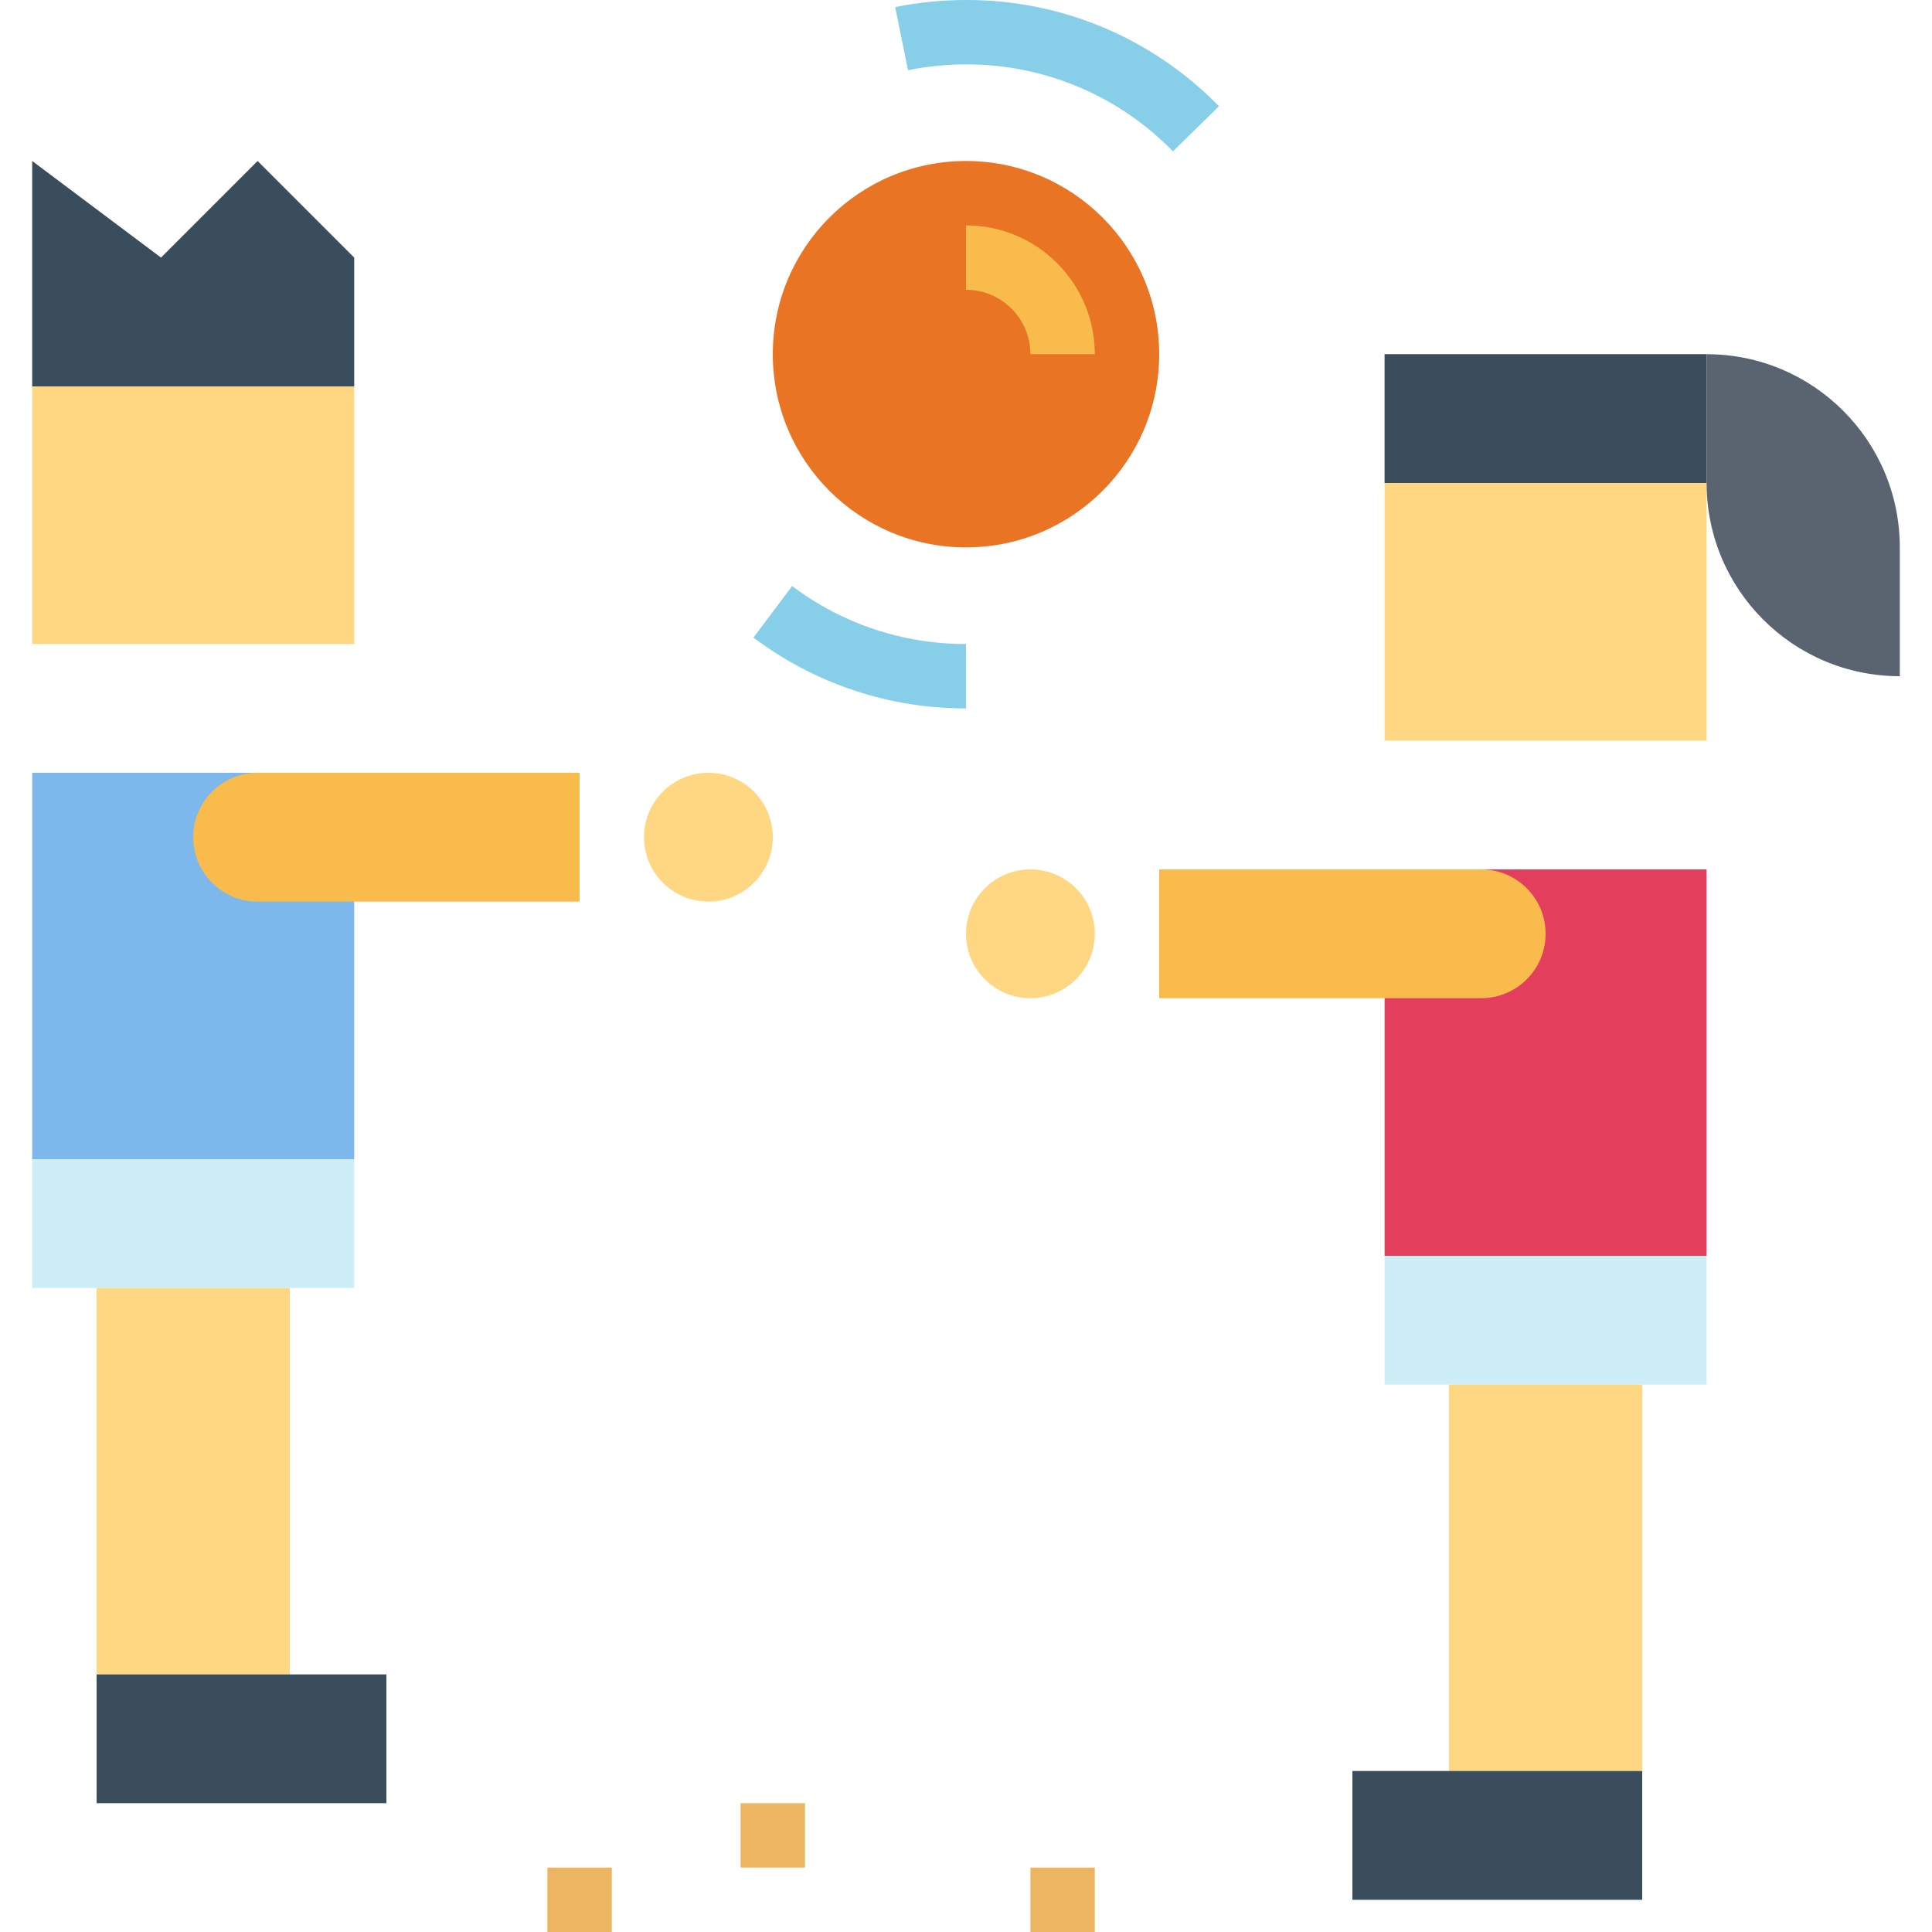 <svg height="480pt" viewBox="-8 0 480 480" width="480pt" xmlns="http://www.w3.org/2000/svg"><path d="m0 96h80v64h-80zm0 0" fill="#ffd782"/><path d="m0 40 32 24 24-24 24 24v32h-80zm0 0" fill="#394d5c"/><path d="m0 192h80v96h-80zm0 0" fill="#7cb8eb"/><path d="m0 288h80v32h-80zm0 0" fill="#cdeef6"/><path d="m280 88c0 26.512-21.488 48-48 48-26.508 0-48-21.488-48-48 0-26.508 21.492-48 48-48 26.512 0 48 21.492 48 48zm0 0" fill="#e97424"/><path d="m264 88h-16c0-8.836-7.164-16-16-16v-16c17.672 0 32 14.328 32 32zm0 0" fill="#f9bb4b"/><path d="m232 176c-19.051.055-37.594-6.129-52.801-17.602l9.602-12.797c12.441 9.387 27.613 14.445 43.199 14.398zm0 0" fill="#87cee9"/><path d="m283.418 37.602c-13.504-13.871-32.059-21.664-51.418-21.602-4.836 0-9.66.484-14.398 1.441l-3.203-15.68c5.797-1.172 11.691-1.762 17.602-1.762 23.656-.07 46.332 9.457 62.84 26.398zm0 0" fill="#87cee9"/><path d="m56 192h80v32h-80c-8.836 0-16-7.164-16-16s7.164-16 16-16zm0 0" fill="#f9bb4b"/><path d="m184 208c0 8.836-7.164 16-16 16s-16-7.164-16-16 7.164-16 16-16 16 7.164 16 16zm0 0" fill="#ffd782"/><path d="m416 184h-80v-96h80zm0 0" fill="#ffd782"/><path d="m416 120h-80v-32h80zm0 0" fill="#394d5c"/><path d="m416 312h-80v-96h80zm0 0" fill="#e33e5c"/><path d="m416 344h-80v-32h80zm0 0" fill="#cdeef6"/><path d="m360 248h-80v-32h80c8.836 0 16 7.164 16 16s-7.164 16-16 16zm0 0" fill="#f9bb4b"/><path d="m264 232c0 8.836-7.164 16-16 16s-16-7.164-16-16 7.164-16 16-16 16 7.164 16 16zm0 0" fill="#ffd782"/><path d="m16 320h48v96h-48zm0 0" fill="#ffd782"/><path d="m16 416h72v32h-72zm0 0" fill="#394d5c"/><path d="m400 440h-48v-96h48zm0 0" fill="#ffd782"/><path d="m400 472h-72v-32h72zm0 0" fill="#394d5c"/><path d="m416 88c26.512 0 48 21.492 48 48v32c-26.508 0-48-21.488-48-48zm0 0" fill="#5a6470"/><g fill="#ebb562"><path d="m128 464h16v16h-16zm0 0"/><path d="m176 448h16v16h-16zm0 0"/><path d="m248 464h16v16h-16zm0 0"/></g></svg>